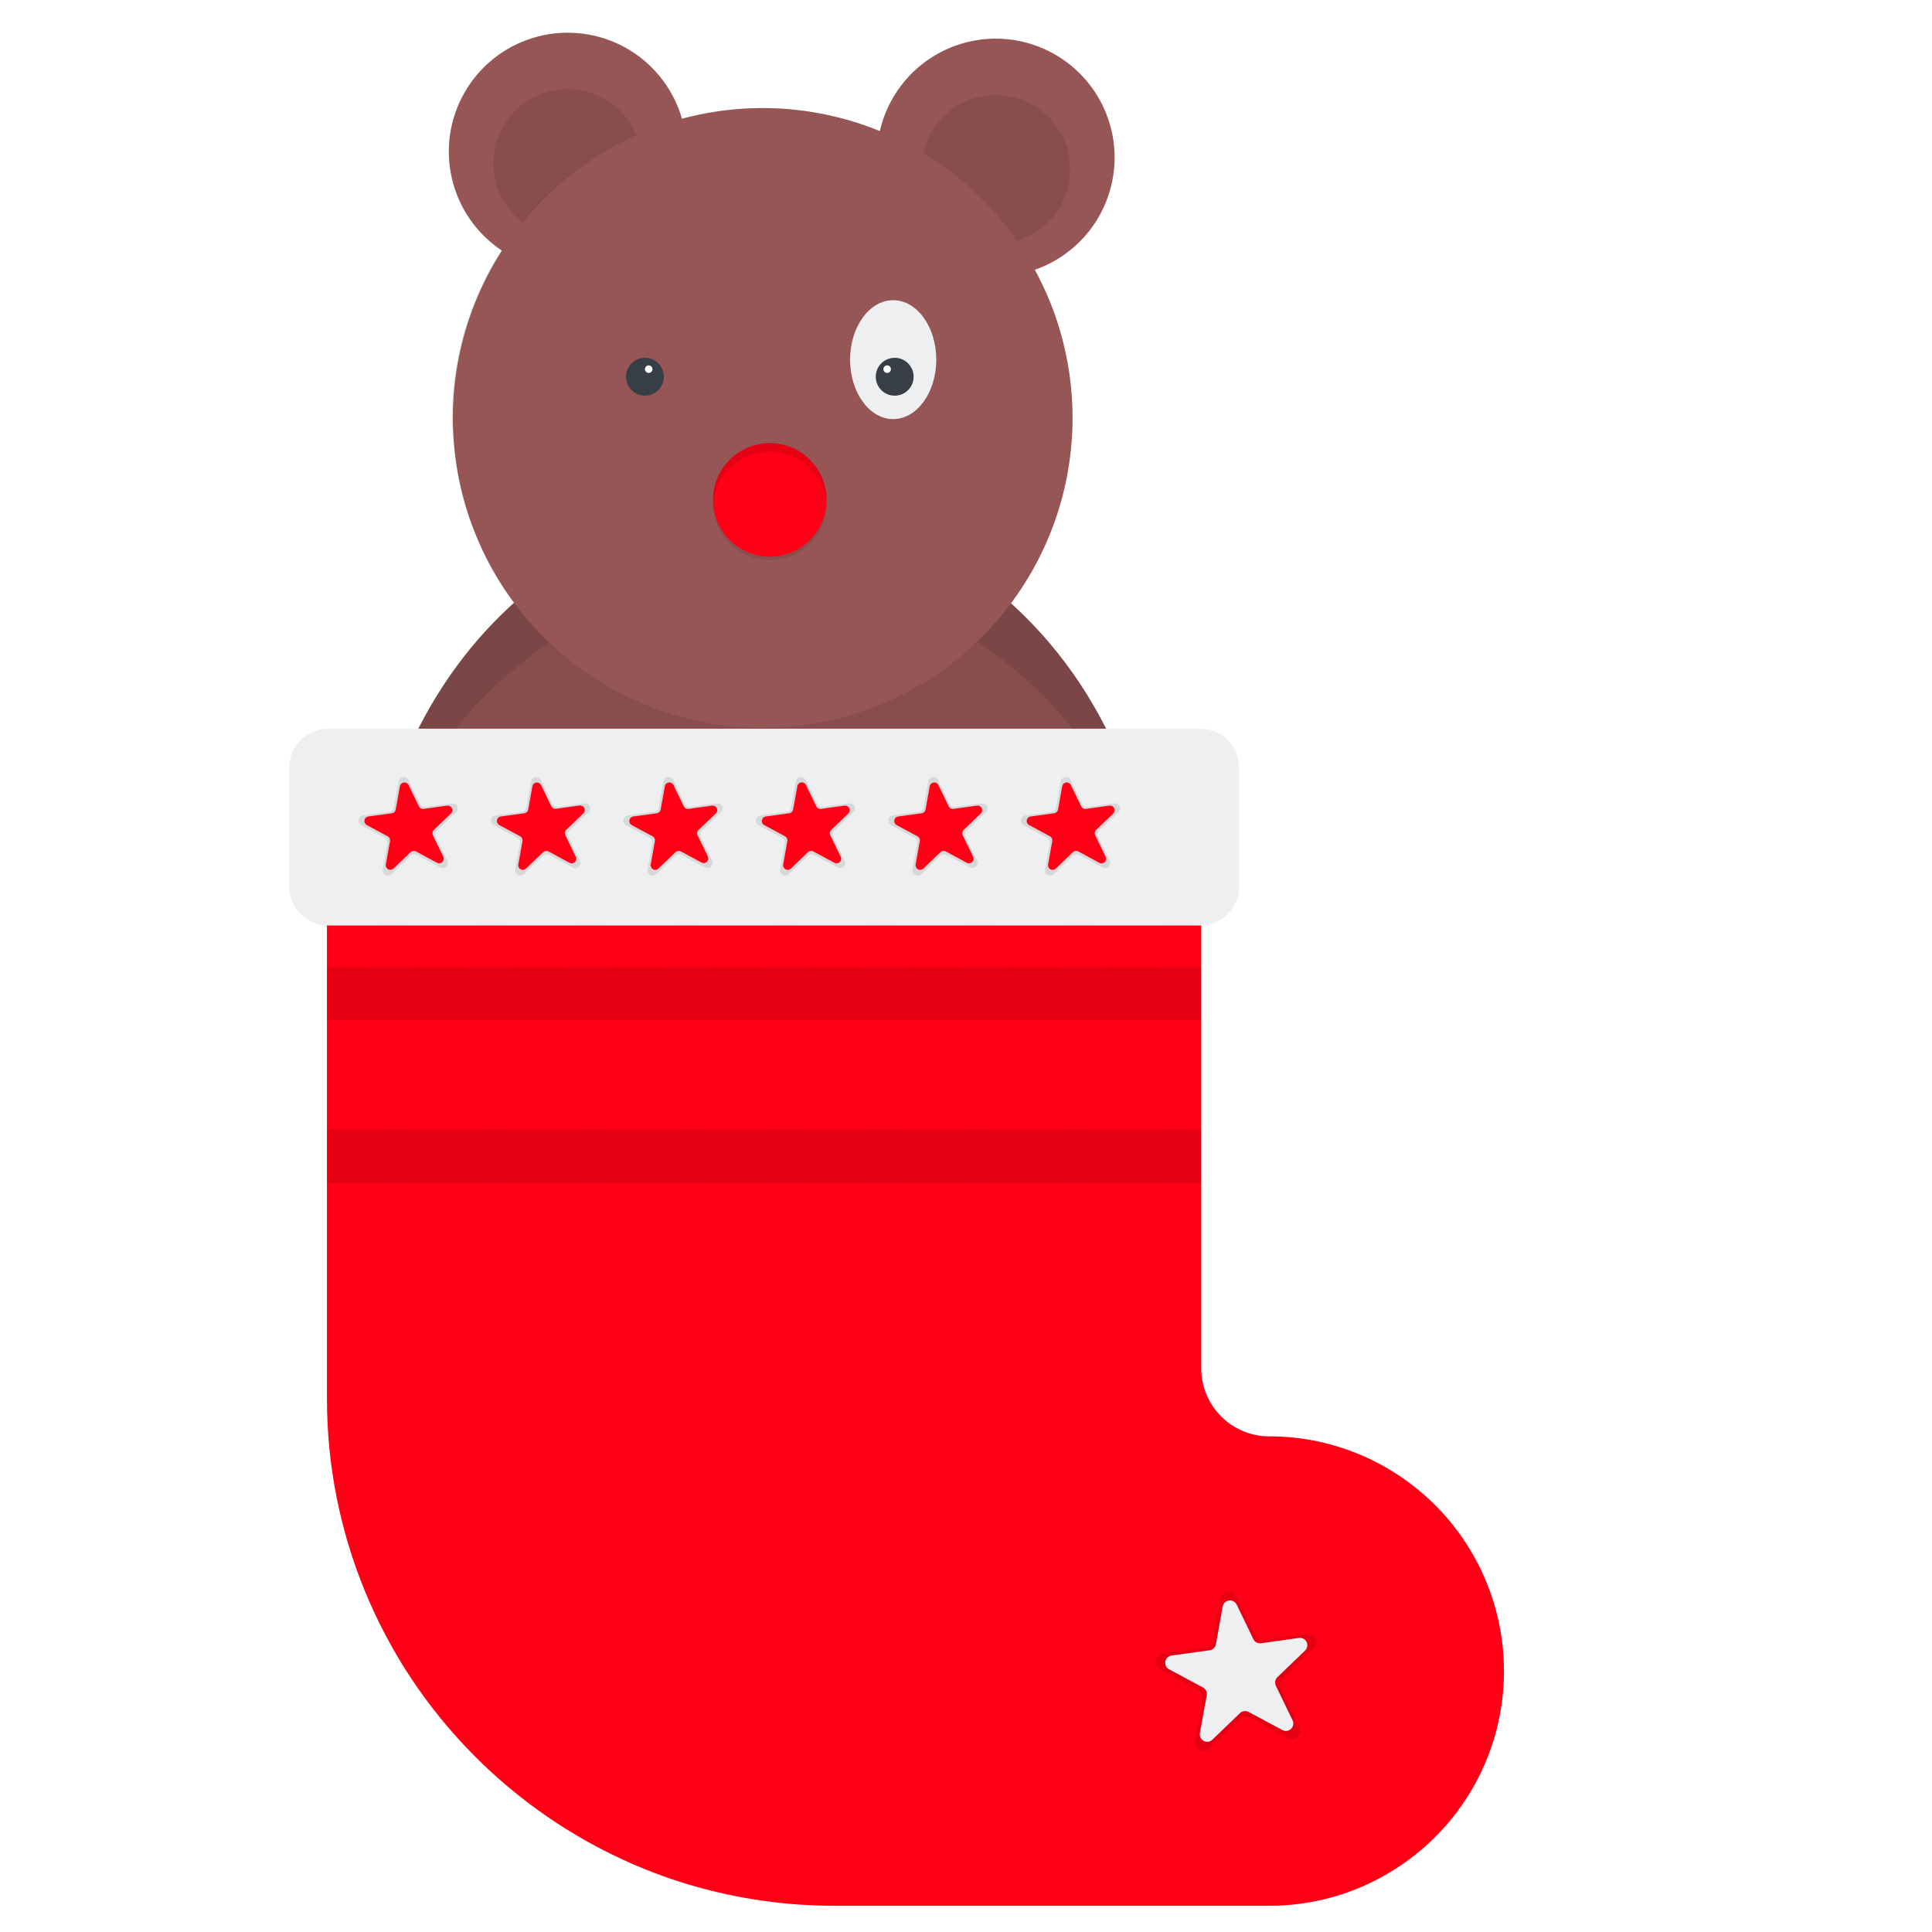 <svg width="650" height="650" viewBox="0 0 650 650" fill="none" xmlns="http://www.w3.org/2000/svg">
<path d="M388.86 316.45C388.86 397.32 329.58 462.87 256.45 462.87C183.32 462.87 124 397.32 124 316.45C124 312.337 124.153 308.267 124.46 304.24C127.88 258.37 150.46 218.48 183.28 194.38C183.298 194.357 183.322 194.34 183.35 194.33C204.488 178.618 230.113 170.11 256.45 170.06C276.326 170.057 295.899 174.933 313.45 184.26C313.604 184.329 313.754 184.405 313.9 184.49C353.14 205.41 381.63 247.1 387.68 296.65C388.488 303.219 388.882 309.832 388.86 316.45V316.45Z" fill="#975656"/>
<path opacity="0.1" d="M388.86 316.45C388.86 397.32 329.58 462.87 256.45 462.87C183.32 462.87 124 397.32 124 316.45C124 312.337 124.153 308.267 124.46 304.24C127.88 258.37 150.46 218.48 183.28 194.38C183.298 194.357 183.322 194.34 183.35 194.33C204.488 178.618 230.113 170.11 256.45 170.06C276.326 170.057 295.899 174.933 313.45 184.26C313.604 184.329 313.754 184.405 313.9 184.49C353.14 205.41 381.63 247.1 387.68 296.65C388.488 303.219 388.882 309.832 388.86 316.45V316.45Z" fill="black"/>
<path opacity="0.1" d="M387.64 296.63C370.2 237.27 318.34 194.23 257.09 194.23C193.24 194.23 139.61 240.99 124.5 304.23C127.92 258.36 150.5 218.47 183.32 194.37C183.338 194.347 183.362 194.33 183.39 194.32C202.223 181.274 224.184 173.466 247.025 171.693C269.867 169.92 292.769 174.247 313.39 184.23C313.544 184.299 313.694 184.375 313.84 184.46C353.1 205.39 381.59 247.06 387.64 296.63Z" fill="black"/>
<path d="M375 53.054C374.986 63.188 371.126 72.94 364.199 80.338C357.273 87.737 347.796 92.23 337.684 92.91C327.572 93.59 317.579 90.406 309.724 84.002C301.869 77.598 296.738 68.451 295.368 58.409C293.997 48.367 296.489 38.18 302.341 29.905C308.193 21.63 316.967 15.885 326.891 13.831C336.816 11.776 347.15 13.566 355.806 18.837C364.462 24.109 370.794 32.469 373.523 42.23C374.507 45.753 375.004 49.395 375 53.054V53.054Z" fill="#975656"/>
<path d="M231 51.054C230.986 61.188 227.126 70.94 220.199 78.338C213.273 85.737 203.796 90.23 193.684 90.91C183.572 91.59 173.579 88.406 165.724 82.002C157.869 75.598 152.738 66.451 151.368 56.409C149.997 46.367 152.489 36.18 158.341 27.905C164.193 19.63 172.967 13.885 182.891 11.831C192.816 9.776 203.15 11.566 211.806 16.837C220.462 22.109 226.794 30.469 229.523 40.23C230.507 43.753 231.004 47.395 231 51.054V51.054Z" fill="#975656"/>
<g opacity="0.1" filter="url(#filter0_d)">
<path d="M216 51.034C215.991 57.368 213.579 63.463 209.25 68.087C204.92 72.71 198.997 75.519 192.677 75.944C186.358 76.369 180.112 74.379 175.203 70.376C170.293 66.374 167.086 60.657 166.23 54.381C165.373 48.105 166.931 41.737 170.588 36.566C174.245 31.394 179.729 27.803 185.932 26.519C192.135 25.235 198.594 26.353 204.004 29.648C209.414 32.943 213.371 38.168 215.077 44.269C215.692 46.471 216.003 48.747 216 51.034Z" fill="black"/>
<path d="M215.5 51.033C215.492 57.24 213.127 63.213 208.885 67.745C204.642 72.276 198.837 75.028 192.644 75.445C186.45 75.861 180.33 73.911 175.518 69.989C170.707 66.066 167.565 60.464 166.725 54.313C165.886 48.162 167.412 41.923 170.996 36.854C174.58 31.786 179.955 28.267 186.034 27.009C192.112 25.75 198.442 26.846 203.744 30.075C209.045 33.304 212.924 38.425 214.595 44.403C215.198 46.561 215.503 48.792 215.5 51.033Z" stroke="black"/>
</g>
<path opacity="0.1" d="M155.91 122.72C162.567 98.803 177.531 78.043 198.116 64.165C218.701 50.288 243.558 44.202 268.225 47.001C292.893 49.8 315.755 61.301 332.707 79.437C349.659 97.574 359.591 121.16 360.72 145.96C360.81 144.23 360.85 142.5 360.85 140.75C360.85 113.061 349.851 86.507 330.272 66.928C310.693 47.349 284.139 36.35 256.45 36.35C228.761 36.35 202.207 47.349 182.628 66.928C163.049 86.507 152.05 113.061 152.05 140.75C152.05 142.5 152.05 144.23 152.18 145.96C152.546 138.098 153.797 130.302 155.91 122.72Z" fill="black"/>
<path d="M506 562.18C506.009 575.789 502.495 589.169 495.801 601.019C489.107 612.868 479.461 622.783 467.8 629.8C457.739 635.918 446.422 639.679 434.7 640.8C432.19 641.05 429.63 641.17 427.06 641.17H280.64C276.8 641.17 272.98 641.05 269.18 640.79C265.76 640.56 262.37 640.24 259 639.79C251.265 638.811 243.607 637.301 236.08 635.27C232.64 634.343 229.243 633.313 225.89 632.18C218.032 629.507 210.381 626.258 203 622.46C199.527 620.68 196.13 618.79 192.81 616.79C184.727 611.926 177.06 606.401 169.89 600.27C166.37 597.27 162.977 594.123 159.71 590.83C127.841 558.902 109.96 515.622 110 470.51V293.51H404.14V460.33C404.137 465.968 406.214 471.41 409.972 475.612C413.73 479.815 418.907 482.485 424.51 483.11C425.35 483.19 426.2 483.25 427.06 483.25C429.63 483.25 432.19 483.37 434.7 483.61C446.419 484.746 457.732 488.506 467.8 494.61C479.444 501.633 489.079 511.542 495.771 523.38C502.463 535.217 505.986 548.582 506 562.18V562.18Z" fill="#FF0016"/>
<g opacity="0.1">
<path opacity="0.1" d="M136.77 290.99V562.25C133 556.348 129.597 550.22 126.58 543.9V290.99H136.77Z" fill="black"/>
<path opacity="0.1" d="M169.87 290.99V600.27C166.35 597.27 162.957 594.123 159.69 590.83V290.99H169.87Z" fill="black"/>
<path opacity="0.1" d="M203 290.99V622.46C199.527 620.68 196.13 618.79 192.81 616.79V290.99H203Z" fill="black"/>
<path opacity="0.1" d="M236.08 290.99V635.24C232.64 634.313 229.243 633.283 225.89 632.15V290.99H236.08Z" fill="black"/>
<path opacity="0.1" d="M269.19 290.99H259V641.12H269.19V290.99Z" fill="black"/>
<path opacity="0.1" d="M302.29 290.99H292.1V641.12H302.29V290.99Z" fill="black"/>
<path opacity="0.1" d="M335.39 290.99H325.2V641.12H335.39V290.99Z" fill="black"/>
<path opacity="0.1" d="M368.5 290.99H358.31V641.12H368.5V290.99Z" fill="black"/>
<path opacity="0.1" d="M401.6 290.99H391.41V641.12H401.6V290.99Z" fill="black"/>
<path opacity="0.1" d="M434.7 483.61V641.12H424.51V483.12C425.35 483.2 426.2 483.26 427.06 483.26C429.63 483.25 432.19 483.37 434.7 483.61Z" fill="black"/>
<path opacity="0.1" d="M467.8 494.56V629.8L457.62 634.99V489.38C461.137 490.853 464.539 492.584 467.8 494.56V494.56Z" fill="black"/>
</g>
<path d="M403.77 245.16H110.41C103.17 245.16 97.3 251.03 97.3 258.27V298.26C97.3 305.5 103.17 311.37 110.41 311.37H403.77C411.01 311.37 416.88 305.5 416.88 298.26V258.27C416.88 251.03 411.01 245.16 403.77 245.16Z" fill="#EEEFF0"/>
<g opacity="0.03">
<path opacity="0.03" d="M403.77 245.16H110.41C103.17 245.16 97.3 251.03 97.3 258.27V298.26C97.3 305.5 103.17 311.37 110.41 311.37H403.77C411.01 311.37 416.88 305.5 416.88 298.26V258.27C416.88 251.03 411.01 245.16 403.77 245.16Z" fill="black"/>
</g>
<path opacity="0.1" d="M404.14 325.37H110.03V343.19H404.14V325.37Z" fill="black"/>
<path opacity="0.1" d="M404.14 380.12H110.03V397.94H404.14V380.12Z" fill="black"/>
<g opacity="0.1" filter="url(#filter1_d)">
<path d="M360 53.034C359.991 59.368 357.579 65.463 353.25 70.087C348.92 74.71 342.997 77.519 336.677 77.944C330.358 78.369 324.112 76.379 319.203 72.376C314.293 68.374 311.086 62.657 310.23 56.381C309.373 50.105 310.931 43.737 314.588 38.566C318.245 33.394 323.729 29.803 329.932 28.519C336.135 27.235 342.594 28.353 348.004 31.648C353.414 34.943 357.371 40.168 359.077 46.269C359.692 48.471 360.003 50.747 360 53.034Z" fill="black"/>
<path d="M359.5 53.033C359.492 59.24 357.127 65.213 352.885 69.745C348.642 74.276 342.837 77.028 336.644 77.445C330.45 77.861 324.33 75.911 319.518 71.989C314.707 68.066 311.565 62.464 310.725 56.313C309.886 50.162 311.412 43.923 314.996 38.854C318.58 33.786 323.955 30.267 330.034 29.009C336.112 27.75 342.442 28.846 347.744 32.075C353.045 35.304 356.924 40.425 358.595 46.403C359.198 48.561 359.503 50.792 359.5 53.033Z" stroke="black"/>
</g>
<path opacity="0.1" d="M216.98 142.03C224.717 142.03 230.99 135.758 230.99 128.02C230.99 120.283 224.717 114.01 216.98 114.01C209.242 114.01 202.97 120.283 202.97 128.02C202.97 135.758 209.242 142.03 216.98 142.03Z" fill="black"/>
<path d="M360.85 140.75C360.814 167.164 350.754 192.579 332.701 211.861C314.648 231.143 289.949 242.853 263.595 244.625C237.241 246.397 211.196 238.1 190.724 221.409C170.252 204.718 156.879 180.878 153.308 154.707C149.736 128.536 156.232 101.984 171.482 80.418C186.733 58.852 209.602 43.879 235.467 38.524C261.332 33.17 288.266 37.833 310.825 51.572C333.385 65.311 349.888 87.102 357 112.54C359.566 121.723 360.861 131.215 360.85 140.75V140.75Z" fill="#975656"/>
<path d="M216.98 133.12C220.498 133.12 223.35 130.268 223.35 126.75C223.35 123.232 220.498 120.38 216.98 120.38C213.462 120.38 210.61 123.232 210.61 126.75C210.61 130.268 213.462 133.12 216.98 133.12Z" fill="#373E46"/>
<path d="M218.25 125.47C218.951 125.47 219.52 124.901 219.52 124.2C219.52 123.499 218.951 122.93 218.25 122.93C217.549 122.93 216.98 123.499 216.98 124.2C216.98 124.901 217.549 125.47 218.25 125.47Z" fill="white"/>
<path d="M300.5 141C308.508 141 315 132.046 315 121C315 109.954 308.508 101 300.5 101C292.492 101 286 109.954 286 121C286 132.046 292.492 141 300.5 141Z" fill="#EEEFF0"/>
<path d="M301.01 133.12C304.528 133.12 307.38 130.268 307.38 126.75C307.38 123.232 304.528 120.38 301.01 120.38C297.492 120.38 294.64 123.232 294.64 126.75C294.64 130.268 297.492 133.12 301.01 133.12Z" fill="#373E46"/>
<path d="M298.47 125.47C299.171 125.47 299.74 124.901 299.74 124.2C299.74 123.499 299.171 122.93 298.47 122.93C297.769 122.93 297.2 123.499 297.2 124.2C297.2 124.901 297.769 125.47 298.47 125.47Z" fill="white"/>
<path opacity="0.1" d="M259 188.44C269.549 188.44 278.1 179.889 278.1 169.34C278.1 158.791 269.549 150.24 259 150.24C248.451 150.24 239.9 158.791 239.9 169.34C239.9 179.889 248.451 188.44 259 188.44Z" fill="black"/>
<path d="M259 187.29C269.549 187.29 278.1 178.739 278.1 168.19C278.1 157.641 269.549 149.09 259 149.09C248.451 149.09 239.9 157.641 239.9 168.19C239.9 178.739 248.451 187.29 259 187.29Z" fill="#FF0016"/>
<path opacity="0.1" d="M433.36 584.72L420.53 577.85C420.006 577.57 419.406 577.462 418.817 577.543C418.228 577.624 417.68 577.889 417.25 578.3L406.75 588.38C406.322 588.791 405.774 589.056 405.185 589.136C404.597 589.217 403.998 589.109 403.475 588.828C402.952 588.547 402.531 588.107 402.273 587.572C402.016 587.037 401.934 586.434 402.04 585.85L404.6 571.53C404.711 570.942 404.631 570.334 404.372 569.794C404.113 569.254 403.688 568.811 403.16 568.53L390.33 561.67C389.809 561.387 389.39 560.947 389.134 560.412C388.877 559.877 388.796 559.275 388.901 558.692C389.006 558.108 389.293 557.572 389.72 557.161C390.147 556.75 390.693 556.483 391.28 556.4L405.69 554.4C406.28 554.32 406.828 554.056 407.258 553.644C407.687 553.233 407.975 552.695 408.08 552.11L410.64 537.79C410.732 537.188 411.016 536.632 411.45 536.206C411.884 535.779 412.444 535.504 413.047 535.421C413.65 535.339 414.264 535.455 414.796 535.75C415.328 536.045 415.751 536.505 416 537.06L422.34 550.15C422.598 550.685 423.018 551.124 423.541 551.406C424.063 551.688 424.661 551.798 425.25 551.72L439.67 549.72C440.26 549.636 440.861 549.742 441.387 550.022C441.913 550.302 442.336 550.743 442.595 551.279C442.855 551.815 442.937 552.42 442.83 553.007C442.723 553.593 442.432 554.13 442 554.54L431.46 564.66C431.031 565.07 430.743 565.605 430.637 566.189C430.531 566.773 430.613 567.375 430.87 567.91L437.22 581.01C437.476 581.545 437.556 582.147 437.45 582.73C437.344 583.313 437.057 583.848 436.63 584.259C436.202 584.67 435.656 584.935 435.069 585.018C434.483 585.101 433.884 584.996 433.36 584.72V584.72Z" fill="black"/>
<path d="M431.46 582.06L420.08 575.97C419.615 575.721 419.083 575.626 418.56 575.697C418.037 575.769 417.551 576.005 417.17 576.37L407.87 585.31C407.489 585.674 407.003 585.909 406.481 585.98C405.959 586.051 405.428 585.956 404.964 585.708C404.499 585.459 404.125 585.071 403.894 584.597C403.664 584.123 403.589 583.589 403.68 583.07L406 570.37C406.092 569.851 406.018 569.316 405.788 568.842C405.558 568.368 405.184 567.979 404.72 567.73L393.34 561.64C392.873 561.393 392.497 561.004 392.265 560.529C392.034 560.054 391.96 559.518 392.053 558.998C392.147 558.478 392.403 558.001 392.786 557.637C393.168 557.272 393.656 557.039 394.18 556.97L406.96 555.21C407.478 555.139 407.96 554.908 408.34 554.549C408.72 554.191 408.979 553.722 409.08 553.21L411.35 540.51C411.443 539.99 411.698 539.514 412.079 539.148C412.46 538.783 412.946 538.547 413.469 538.475C413.992 538.402 414.524 538.498 414.989 538.746C415.455 538.995 415.83 539.385 416.06 539.86L421.68 551.47C421.908 551.946 422.282 552.338 422.748 552.588C423.214 552.838 423.747 552.933 424.27 552.86L437 551.06C437.523 550.985 438.056 551.077 438.523 551.325C438.99 551.573 439.365 551.963 439.596 552.438C439.826 552.914 439.9 553.45 439.805 553.97C439.711 554.49 439.453 554.966 439.07 555.33L429.76 564.27C429.381 564.636 429.128 565.113 429.036 565.632C428.945 566.151 429.02 566.686 429.25 567.16L434.87 578.77C435.101 579.243 435.177 579.777 435.085 580.295C434.994 580.814 434.741 581.29 434.362 581.655C433.983 582.021 433.498 582.257 432.977 582.33C432.455 582.402 431.924 582.308 431.46 582.06V582.06Z" fill="#EEEFF0"/>
<path opacity="0.1" d="M148.12 291.85L140.19 287.61C139.869 287.443 139.504 287.38 139.145 287.43C138.787 287.48 138.453 287.641 138.19 287.89L131.7 294.12C131.437 294.378 131.098 294.545 130.733 294.597C130.369 294.649 129.997 294.583 129.672 294.409C129.347 294.235 129.087 293.962 128.928 293.629C128.769 293.296 128.721 292.922 128.79 292.56L130.37 283.7C130.438 283.338 130.388 282.965 130.228 282.633C130.068 282.302 129.806 282.031 129.48 281.86L121.55 277.62C121.225 277.447 120.964 277.176 120.803 276.845C120.642 276.514 120.59 276.141 120.654 275.779C120.718 275.417 120.896 275.084 121.161 274.829C121.426 274.574 121.766 274.41 122.13 274.36L131.05 273.13C131.413 273.081 131.75 272.918 132.015 272.664C132.279 272.411 132.456 272.08 132.52 271.72L134.11 262.86C134.171 262.497 134.347 262.163 134.612 261.907C134.876 261.65 135.215 261.485 135.58 261.435C135.945 261.385 136.316 261.452 136.64 261.628C136.963 261.803 137.223 262.077 137.38 262.41L141.31 270.51C141.462 270.849 141.719 271.129 142.044 271.309C142.368 271.489 142.742 271.56 143.11 271.51L152.02 270.28C152.388 270.224 152.765 270.288 153.094 270.462C153.424 270.636 153.688 270.911 153.85 271.247C154.011 271.583 154.06 271.962 153.99 272.328C153.92 272.694 153.734 273.028 153.46 273.28L146.97 279.51C146.711 279.765 146.537 280.095 146.472 280.453C146.408 280.811 146.456 281.18 146.61 281.51L150.53 289.6C150.687 289.932 150.735 290.305 150.666 290.665C150.598 291.026 150.416 291.355 150.148 291.606C149.879 291.857 149.538 292.015 149.174 292.059C148.809 292.103 148.44 292.03 148.12 291.85V291.85Z" fill="black"/>
<path d="M146.94 290.22L139.94 286.45C139.651 286.298 139.323 286.241 139 286.286C138.677 286.331 138.376 286.475 138.14 286.7L132.39 292.23C132.153 292.453 131.853 292.595 131.531 292.638C131.208 292.68 130.881 292.62 130.595 292.467C130.309 292.313 130.078 292.073 129.935 291.782C129.793 291.49 129.745 291.16 129.8 290.84L131.21 282.99C131.269 282.67 131.224 282.339 131.082 282.045C130.94 281.752 130.708 281.512 130.42 281.36L123.42 277.59C123.131 277.438 122.897 277.198 122.753 276.905C122.609 276.612 122.562 276.28 122.619 275.959C122.676 275.637 122.833 275.341 123.069 275.115C123.305 274.889 123.606 274.744 123.93 274.7L131.84 273.61C132.162 273.568 132.461 273.424 132.695 273.199C132.929 272.974 133.085 272.68 133.14 272.36L134.55 264.51C134.609 264.191 134.768 263.898 135.002 263.674C135.237 263.449 135.536 263.304 135.858 263.259C136.179 263.213 136.507 263.27 136.794 263.421C137.082 263.572 137.315 263.81 137.46 264.1L140.94 271.29C141.083 271.583 141.314 271.822 141.602 271.975C141.889 272.128 142.218 272.186 142.54 272.14L150.44 271.05C150.763 271.004 151.093 271.061 151.381 271.215C151.669 271.368 151.902 271.609 152.044 271.903C152.186 272.196 152.232 272.528 152.174 272.849C152.115 273.17 151.956 273.465 151.72 273.69L145.96 279.22C145.726 279.445 145.569 279.738 145.511 280.058C145.454 280.378 145.499 280.707 145.64 281L149.12 288.18C149.276 288.48 149.33 288.823 149.273 289.157C149.216 289.49 149.051 289.796 148.804 290.027C148.557 290.258 148.241 290.402 147.904 290.437C147.568 290.472 147.229 290.396 146.94 290.22V290.22Z" fill="#FF0016"/>
<path opacity="0.1" d="M192.68 291.85L184.75 287.61C184.429 287.443 184.064 287.38 183.705 287.43C183.347 287.48 183.013 287.641 182.75 287.89L176.27 294.12C176.005 294.375 175.666 294.54 175.302 294.59C174.938 294.641 174.567 294.575 174.243 294.402C173.918 294.228 173.657 293.957 173.497 293.626C173.337 293.295 173.285 292.922 173.35 292.56L174.93 283.7C174.998 283.338 174.948 282.965 174.788 282.633C174.628 282.302 174.366 282.031 174.04 281.86L166.11 277.62C165.785 277.447 165.523 277.174 165.363 276.843C165.202 276.511 165.151 276.137 165.217 275.775C165.283 275.412 165.461 275.08 165.728 274.826C165.994 274.572 166.335 274.408 166.7 274.36L175.61 273.13C175.973 273.081 176.31 272.918 176.575 272.664C176.839 272.411 177.016 272.08 177.08 271.72L178.67 262.86C178.735 262.498 178.912 262.166 179.178 261.911C179.443 261.656 179.782 261.492 180.146 261.442C180.511 261.392 180.881 261.459 181.205 261.633C181.53 261.807 181.79 262.079 181.95 262.41L185.87 270.51C186.023 270.847 186.281 271.127 186.605 271.307C186.929 271.487 187.302 271.558 187.67 271.51L196.58 270.28C196.948 270.224 197.325 270.288 197.654 270.462C197.984 270.636 198.248 270.911 198.41 271.247C198.571 271.583 198.62 271.962 198.55 272.328C198.48 272.694 198.294 273.027 198.02 273.28L191.54 279.51C191.278 279.764 191.102 280.093 191.038 280.452C190.973 280.811 191.023 281.181 191.18 281.51L195.1 289.6C195.253 289.933 195.296 290.305 195.225 290.664C195.154 291.023 194.971 291.35 194.703 291.6C194.435 291.849 194.095 292.007 193.732 292.052C193.369 292.097 193.001 292.026 192.68 291.85V291.85Z" fill="black"/>
<path d="M191.51 290.22L184.51 286.45C184.223 286.299 183.896 286.242 183.575 286.287C183.254 286.332 182.955 286.476 182.72 286.7L176.96 292.23C176.725 292.455 176.424 292.6 176.102 292.644C175.779 292.688 175.451 292.628 175.164 292.474C174.878 292.319 174.647 292.078 174.506 291.784C174.365 291.491 174.321 291.16 174.38 290.84L175.78 282.99C175.839 282.67 175.794 282.339 175.652 282.046C175.51 281.752 175.278 281.512 174.99 281.36L167.99 277.59C167.7 277.438 167.467 277.197 167.323 276.903C167.18 276.609 167.134 276.277 167.192 275.955C167.25 275.633 167.409 275.337 167.646 275.112C167.883 274.886 168.185 274.742 168.51 274.7L176.41 273.61C176.732 273.567 177.033 273.422 177.268 273.198C177.503 272.973 177.662 272.68 177.72 272.36L179.12 264.51C179.181 264.197 179.337 263.911 179.566 263.69C179.795 263.469 180.087 263.324 180.402 263.275C180.717 263.226 181.039 263.275 181.325 263.415C181.611 263.556 181.847 263.781 182 264.06L185.48 271.25C185.623 271.543 185.854 271.782 186.142 271.935C186.429 272.088 186.758 272.146 187.08 272.1L194.98 271.01C195.303 270.964 195.633 271.021 195.921 271.175C196.209 271.328 196.442 271.569 196.584 271.863C196.726 272.156 196.772 272.488 196.714 272.809C196.655 273.13 196.497 273.425 196.26 273.65L190.51 279.18C190.272 279.402 190.112 279.696 190.054 280.017C189.996 280.338 190.044 280.669 190.19 280.96L193.66 288.14C193.834 288.438 193.903 288.785 193.856 289.126C193.809 289.468 193.649 289.784 193.401 290.023C193.153 290.263 192.832 290.413 192.489 290.448C192.147 290.484 191.802 290.404 191.51 290.22Z" fill="#FF0016"/>
<path opacity="0.1" d="M237.24 291.85L229.31 287.61C228.989 287.441 228.624 287.378 228.265 287.428C227.906 287.478 227.572 287.64 227.31 287.89L220.82 294.12C220.555 294.375 220.216 294.54 219.852 294.59C219.488 294.641 219.117 294.575 218.793 294.402C218.468 294.228 218.207 293.957 218.047 293.626C217.887 293.295 217.835 292.922 217.9 292.56L219.49 283.7C219.553 283.339 219.501 282.967 219.341 282.637C219.182 282.306 218.922 282.035 218.6 281.86L210.66 277.62C210.335 277.447 210.073 277.174 209.913 276.843C209.752 276.511 209.701 276.137 209.767 275.775C209.832 275.412 210.011 275.08 210.278 274.826C210.544 274.572 210.885 274.408 211.25 274.36L220.16 273.13C220.523 273.082 220.862 272.92 221.126 272.666C221.391 272.412 221.567 272.081 221.63 271.72L223.22 262.86C223.285 262.498 223.462 262.166 223.728 261.911C223.993 261.656 224.332 261.492 224.696 261.442C225.061 261.392 225.431 261.459 225.755 261.633C226.08 261.807 226.34 262.079 226.5 262.41L230.42 270.51C230.574 270.846 230.832 271.125 231.156 271.305C231.48 271.485 231.853 271.557 232.22 271.51L241.13 270.28C241.499 270.221 241.877 270.283 242.209 270.456C242.54 270.629 242.807 270.905 242.97 271.241C243.132 271.578 243.182 271.958 243.112 272.325C243.042 272.692 242.855 273.027 242.58 273.28L236.09 279.51C235.831 279.765 235.657 280.095 235.592 280.453C235.528 280.811 235.576 281.18 235.73 281.51L239.65 289.6C239.8 289.932 239.843 290.302 239.771 290.659C239.7 291.016 239.519 291.341 239.252 291.59C238.986 291.838 238.649 291.997 238.288 292.044C237.927 292.09 237.56 292.023 237.24 291.85V291.85Z" fill="black"/>
<path d="M236.07 290.22L229.07 286.45C228.781 286.298 228.453 286.241 228.13 286.286C227.807 286.331 227.506 286.476 227.27 286.7L221.51 292.23C221.275 292.455 220.974 292.6 220.652 292.644C220.329 292.688 220.001 292.628 219.714 292.474C219.428 292.319 219.197 292.078 219.056 291.784C218.915 291.491 218.871 291.16 218.93 290.84L220.33 282.99C220.389 282.67 220.344 282.339 220.202 282.046C220.06 281.752 219.828 281.512 219.54 281.36L212.54 277.59C212.25 277.438 212.017 277.197 211.873 276.903C211.73 276.609 211.684 276.277 211.742 275.955C211.8 275.633 211.959 275.337 212.196 275.112C212.433 274.886 212.735 274.742 213.06 274.7L220.96 273.61C221.282 273.567 221.583 273.422 221.818 273.198C222.053 272.973 222.212 272.68 222.27 272.36L223.68 264.51C223.736 264.19 223.892 263.896 224.126 263.67C224.36 263.444 224.659 263.297 224.981 263.252C225.303 263.206 225.631 263.264 225.918 263.416C226.205 263.569 226.437 263.808 226.58 264.1L230.06 271.29C230.203 271.583 230.434 271.822 230.722 271.975C231.009 272.128 231.338 272.186 231.66 272.14L239.56 271.05C239.883 271.004 240.213 271.061 240.501 271.215C240.789 271.368 241.022 271.609 241.164 271.903C241.306 272.196 241.352 272.528 241.294 272.849C241.235 273.17 241.076 273.465 240.84 273.69L235 279.22C234.766 279.445 234.609 279.738 234.551 280.058C234.494 280.378 234.539 280.707 234.68 281L238.16 288.18C238.294 288.471 238.334 288.796 238.276 289.11C238.218 289.425 238.064 289.714 237.835 289.937C237.606 290.161 237.313 290.308 236.997 290.359C236.681 290.409 236.357 290.361 236.07 290.22V290.22Z" fill="#FF0016"/>
<path opacity="0.1" d="M281.8 291.85L273.87 287.61C273.549 287.441 273.184 287.378 272.825 287.428C272.466 287.478 272.132 287.64 271.87 287.89L265.38 294.12C265.115 294.375 264.776 294.54 264.412 294.59C264.048 294.641 263.677 294.575 263.353 294.402C263.029 294.228 262.767 293.957 262.607 293.626C262.447 293.295 262.395 292.922 262.46 292.56L264.05 283.7C264.113 283.339 264.061 282.967 263.902 282.637C263.742 282.306 263.482 282.035 263.16 281.86L255.23 277.62C254.905 277.447 254.644 277.176 254.483 276.845C254.322 276.514 254.27 276.141 254.334 275.779C254.398 275.417 254.576 275.084 254.841 274.829C255.106 274.574 255.446 274.41 255.81 274.36L264.72 273.13C265.084 273.081 265.423 272.918 265.689 272.665C265.955 272.412 266.134 272.081 266.2 271.72L267.78 262.86C267.845 262.498 268.022 262.166 268.288 261.911C268.553 261.656 268.892 261.492 269.256 261.442C269.621 261.392 269.992 261.459 270.316 261.633C270.64 261.807 270.9 262.079 271.06 262.41L274.98 270.51C275.136 270.847 275.396 271.126 275.722 271.306C276.047 271.486 276.421 271.557 276.79 271.51L285.7 270.28C286.068 270.224 286.445 270.288 286.774 270.462C287.104 270.636 287.368 270.911 287.53 271.247C287.691 271.583 287.74 271.962 287.67 272.328C287.6 272.694 287.414 273.027 287.14 273.28L280.65 279.51C280.391 279.765 280.217 280.095 280.152 280.453C280.088 280.811 280.136 281.18 280.29 281.51L284.21 289.6C284.36 289.932 284.403 290.302 284.331 290.659C284.26 291.016 284.079 291.341 283.813 291.59C283.546 291.838 283.209 291.997 282.848 292.044C282.487 292.09 282.121 292.023 281.8 291.85V291.85Z" fill="black"/>
<path d="M280.63 290.22L273.63 286.45C273.342 286.298 273.013 286.241 272.69 286.286C272.367 286.331 272.066 286.475 271.83 286.7L266.08 292.23C265.843 292.453 265.543 292.595 265.221 292.638C264.899 292.68 264.571 292.62 264.285 292.467C263.999 292.313 263.768 292.073 263.625 291.782C263.483 291.49 263.435 291.16 263.49 290.84L264.9 282.99C264.958 282.67 264.912 282.339 264.77 282.046C264.628 281.754 264.397 281.513 264.11 281.36L257.11 277.59C256.826 277.433 256.599 277.192 256.459 276.899C256.32 276.606 256.276 276.277 256.334 275.958C256.391 275.639 256.547 275.346 256.78 275.121C257.012 274.895 257.31 274.748 257.63 274.7L265.53 273.61C265.853 273.568 266.154 273.424 266.39 273.2C266.625 272.975 266.783 272.681 266.84 272.36L268.25 264.51C268.304 264.186 268.459 263.889 268.694 263.659C268.928 263.43 269.23 263.282 269.555 263.236C269.879 263.191 270.21 263.25 270.499 263.405C270.788 263.56 271.019 263.804 271.16 264.1L274.63 271.29C274.773 271.583 275.004 271.822 275.292 271.975C275.579 272.128 275.908 272.186 276.23 272.14L284.14 271.05C284.462 271.006 284.79 271.066 285.077 271.22C285.363 271.374 285.593 271.615 285.734 271.908C285.875 272.202 285.92 272.532 285.862 272.852C285.804 273.172 285.645 273.465 285.41 273.69L279.66 279.22C279.426 279.445 279.269 279.738 279.211 280.058C279.154 280.378 279.199 280.707 279.34 281L282.82 288.18C282.979 288.481 283.035 288.826 282.978 289.162C282.922 289.498 282.756 289.806 282.506 290.039C282.257 290.271 281.938 290.414 281.599 290.447C281.26 290.48 280.919 290.4 280.63 290.22V290.22Z" fill="#FF0016"/>
<path opacity="0.1" d="M326.37 291.85L318.44 287.61C318.119 287.443 317.754 287.38 317.395 287.43C317.037 287.48 316.703 287.641 316.44 287.89L309.95 294.12C309.688 294.388 309.345 294.565 308.975 294.623C308.604 294.681 308.224 294.617 307.892 294.442C307.561 294.266 307.294 293.988 307.133 293.649C306.973 293.31 306.926 292.928 307 292.56L308.59 283.7C308.653 283.339 308.601 282.967 308.442 282.637C308.282 282.306 308.022 282.035 307.7 281.86L299.77 277.62C299.445 277.447 299.183 277.176 299.023 276.845C298.862 276.514 298.81 276.141 298.874 275.779C298.938 275.417 299.116 275.084 299.381 274.829C299.646 274.574 299.986 274.41 300.35 274.36L309.26 273.13C309.624 273.083 309.964 272.92 310.231 272.667C310.497 272.413 310.675 272.082 310.74 271.72L312.33 262.86C312.391 262.497 312.567 262.163 312.832 261.907C313.096 261.65 313.435 261.485 313.8 261.435C314.165 261.385 314.536 261.452 314.86 261.628C315.183 261.803 315.443 262.077 315.6 262.41L319.53 270.51C319.682 270.849 319.939 271.129 320.264 271.309C320.588 271.489 320.962 271.56 321.33 271.51L330.24 270.28C330.608 270.224 330.985 270.288 331.314 270.462C331.644 270.636 331.908 270.911 332.07 271.247C332.231 271.583 332.28 271.962 332.21 272.328C332.14 272.694 331.954 273.028 331.68 273.28L325.19 279.51C324.931 279.765 324.757 280.095 324.692 280.453C324.628 280.811 324.676 281.18 324.83 281.51L328.75 289.6C328.9 289.928 328.944 290.296 328.875 290.65C328.806 291.005 328.628 291.329 328.365 291.577C328.103 291.825 327.769 291.985 327.411 292.034C327.054 292.083 326.689 292.018 326.37 291.85V291.85Z" fill="black"/>
<path d="M325.19 290.22L318.19 286.45C317.902 286.298 317.573 286.241 317.25 286.286C316.927 286.331 316.626 286.475 316.39 286.7L310.64 292.23C310.403 292.453 310.103 292.595 309.781 292.638C309.459 292.68 309.131 292.62 308.845 292.467C308.559 292.313 308.328 292.073 308.185 291.782C308.043 291.49 307.995 291.16 308.05 290.84L309.46 282.99C309.519 282.67 309.474 282.339 309.332 282.045C309.19 281.752 308.958 281.512 308.67 281.36L301.67 277.59C301.381 277.438 301.147 277.198 301.003 276.905C300.859 276.612 300.812 276.28 300.869 275.959C300.926 275.637 301.083 275.341 301.319 275.115C301.555 274.889 301.856 274.744 302.18 274.7L310.09 273.61C310.412 273.568 310.712 273.424 310.946 273.199C311.179 272.974 311.335 272.68 311.39 272.36L312.8 264.51C312.859 264.191 313.018 263.898 313.252 263.674C313.487 263.449 313.786 263.304 314.108 263.259C314.429 263.213 314.757 263.27 315.044 263.421C315.332 263.572 315.565 263.81 315.71 264.1L319.19 271.29C319.331 271.582 319.561 271.821 319.847 271.974C320.132 272.127 320.459 272.185 320.78 272.14L328.69 271.05C329.013 271.004 329.343 271.061 329.631 271.215C329.919 271.368 330.152 271.609 330.294 271.903C330.437 272.196 330.482 272.528 330.424 272.849C330.365 273.17 330.207 273.465 329.97 273.69L324.21 279.22C323.976 279.445 323.819 279.738 323.761 280.058C323.704 280.378 323.749 280.707 323.89 281L327.37 288.18C327.526 288.48 327.58 288.823 327.523 289.157C327.466 289.49 327.301 289.796 327.054 290.027C326.807 290.258 326.491 290.402 326.155 290.437C325.818 290.472 325.479 290.396 325.19 290.22V290.22Z" fill="#FF0016"/>
<path opacity="0.1" d="M370.93 291.85L363 287.61C362.679 287.443 362.314 287.38 361.955 287.43C361.597 287.48 361.263 287.641 361 287.89L354.51 294.12C354.247 294.378 353.908 294.545 353.543 294.597C353.179 294.649 352.807 294.583 352.482 294.409C352.157 294.235 351.897 293.962 351.738 293.629C351.579 293.296 351.531 292.922 351.6 292.56L353.18 283.7C353.248 283.338 353.198 282.965 353.038 282.633C352.878 282.302 352.616 282.031 352.29 281.86L344.36 277.62C344.035 277.447 343.773 277.174 343.613 276.843C343.452 276.511 343.401 276.137 343.467 275.775C343.533 275.412 343.711 275.08 343.978 274.826C344.244 274.572 344.585 274.408 344.95 274.36L353.86 273.13C354.223 273.081 354.56 272.918 354.825 272.664C355.089 272.411 355.266 272.08 355.33 271.72L356.92 262.86C356.985 262.498 357.162 262.166 357.428 261.911C357.693 261.656 358.032 261.492 358.396 261.442C358.761 261.392 359.131 261.459 359.455 261.633C359.78 261.807 360.04 262.079 360.2 262.41L364.12 270.51C364.273 270.847 364.531 271.127 364.855 271.307C365.179 271.487 365.552 271.558 365.92 271.51L374.83 270.28C375.198 270.224 375.575 270.288 375.904 270.462C376.234 270.636 376.498 270.911 376.66 271.247C376.821 271.583 376.87 271.962 376.8 272.328C376.73 272.694 376.544 273.027 376.27 273.28L369.79 279.51C369.528 279.764 369.352 280.093 369.288 280.452C369.223 280.811 369.273 281.181 369.43 281.51L373.35 289.6C373.503 289.933 373.546 290.305 373.475 290.664C373.404 291.023 373.221 291.35 372.953 291.6C372.685 291.849 372.345 292.007 371.982 292.052C371.619 292.097 371.251 292.026 370.93 291.85V291.85Z" fill="black"/>
<path d="M369.76 290.22L362.76 286.45C362.473 286.299 362.146 286.242 361.825 286.287C361.504 286.332 361.205 286.476 360.97 286.7L355.21 292.23C354.973 292.453 354.673 292.595 354.351 292.638C354.029 292.68 353.701 292.62 353.415 292.467C353.129 292.313 352.898 292.073 352.755 291.782C352.613 291.49 352.565 291.16 352.62 290.84L354.03 282.99C354.089 282.67 354.044 282.339 353.902 282.045C353.76 281.752 353.528 281.512 353.24 281.36L346.24 277.59C345.95 277.438 345.717 277.197 345.573 276.903C345.43 276.609 345.384 276.277 345.442 275.955C345.5 275.633 345.659 275.337 345.896 275.112C346.133 274.886 346.435 274.742 346.76 274.7L354.66 273.61C354.982 273.567 355.283 273.422 355.518 273.198C355.753 272.973 355.912 272.68 355.97 272.36L357.37 264.51C357.429 264.191 357.588 263.898 357.822 263.674C358.057 263.449 358.356 263.304 358.678 263.259C358.999 263.213 359.327 263.27 359.614 263.421C359.902 263.572 360.135 263.81 360.28 264.1L363.76 271.29C363.903 271.583 364.134 271.822 364.422 271.975C364.709 272.128 365.038 272.186 365.36 272.14L373.26 271.05C373.583 271.004 373.913 271.061 374.201 271.215C374.489 271.368 374.722 271.609 374.864 271.903C375.007 272.196 375.052 272.528 374.994 272.849C374.935 273.17 374.776 273.465 374.54 273.69L368.79 279.22C368.552 279.442 368.392 279.736 368.334 280.057C368.276 280.378 368.324 280.708 368.47 281L371.94 288.18C372.105 288.48 372.166 288.827 372.113 289.165C372.059 289.503 371.894 289.814 371.644 290.048C371.394 290.282 371.073 290.426 370.731 290.457C370.39 290.488 370.048 290.405 369.76 290.22V290.22Z" fill="#FF0016"/>
<path opacity="0.1" d="M259 151.98C263.807 151.991 268.433 153.815 271.955 157.086C275.476 160.358 277.635 164.837 278 169.63C278 169.15 278.06 168.63 278.06 168.18C278.06 163.114 276.048 158.256 272.466 154.674C268.884 151.092 264.026 149.08 258.96 149.08C253.894 149.08 249.036 151.092 245.454 154.674C241.872 158.256 239.86 163.114 239.86 168.18C239.86 168.67 239.86 169.18 239.92 169.63C240.286 164.823 242.456 160.333 245.995 157.059C249.534 153.785 254.179 151.971 259 151.98Z" fill="black"/>
<defs>
<filter id="filter0_d" x="162" y="26" width="58" height="58" filterUnits="userSpaceOnUse" color-interpolation-filters="sRGB">
<feFlood flood-opacity="0" result="BackgroundImageFix"/>
<feColorMatrix in="SourceAlpha" type="matrix" values="0 0 0 0 0 0 0 0 0 0 0 0 0 0 0 0 0 0 127 0"/>
<feOffset dy="4"/>
<feGaussianBlur stdDeviation="2"/>
<feColorMatrix type="matrix" values="0 0 0 0 0 0 0 0 0 0 0 0 0 0 0 0 0 0 0.25 0"/>
<feBlend mode="normal" in2="BackgroundImageFix" result="effect1_dropShadow"/>
<feBlend mode="normal" in="SourceGraphic" in2="effect1_dropShadow" result="shape"/>
</filter>
<filter id="filter1_d" x="306" y="28" width="58" height="58" filterUnits="userSpaceOnUse" color-interpolation-filters="sRGB">
<feFlood flood-opacity="0" result="BackgroundImageFix"/>
<feColorMatrix in="SourceAlpha" type="matrix" values="0 0 0 0 0 0 0 0 0 0 0 0 0 0 0 0 0 0 127 0"/>
<feOffset dy="4"/>
<feGaussianBlur stdDeviation="2"/>
<feColorMatrix type="matrix" values="0 0 0 0 0 0 0 0 0 0 0 0 0 0 0 0 0 0 0.25 0"/>
<feBlend mode="normal" in2="BackgroundImageFix" result="effect1_dropShadow"/>
<feBlend mode="normal" in="SourceGraphic" in2="effect1_dropShadow" result="shape"/>
</filter>
</defs>
</svg>
